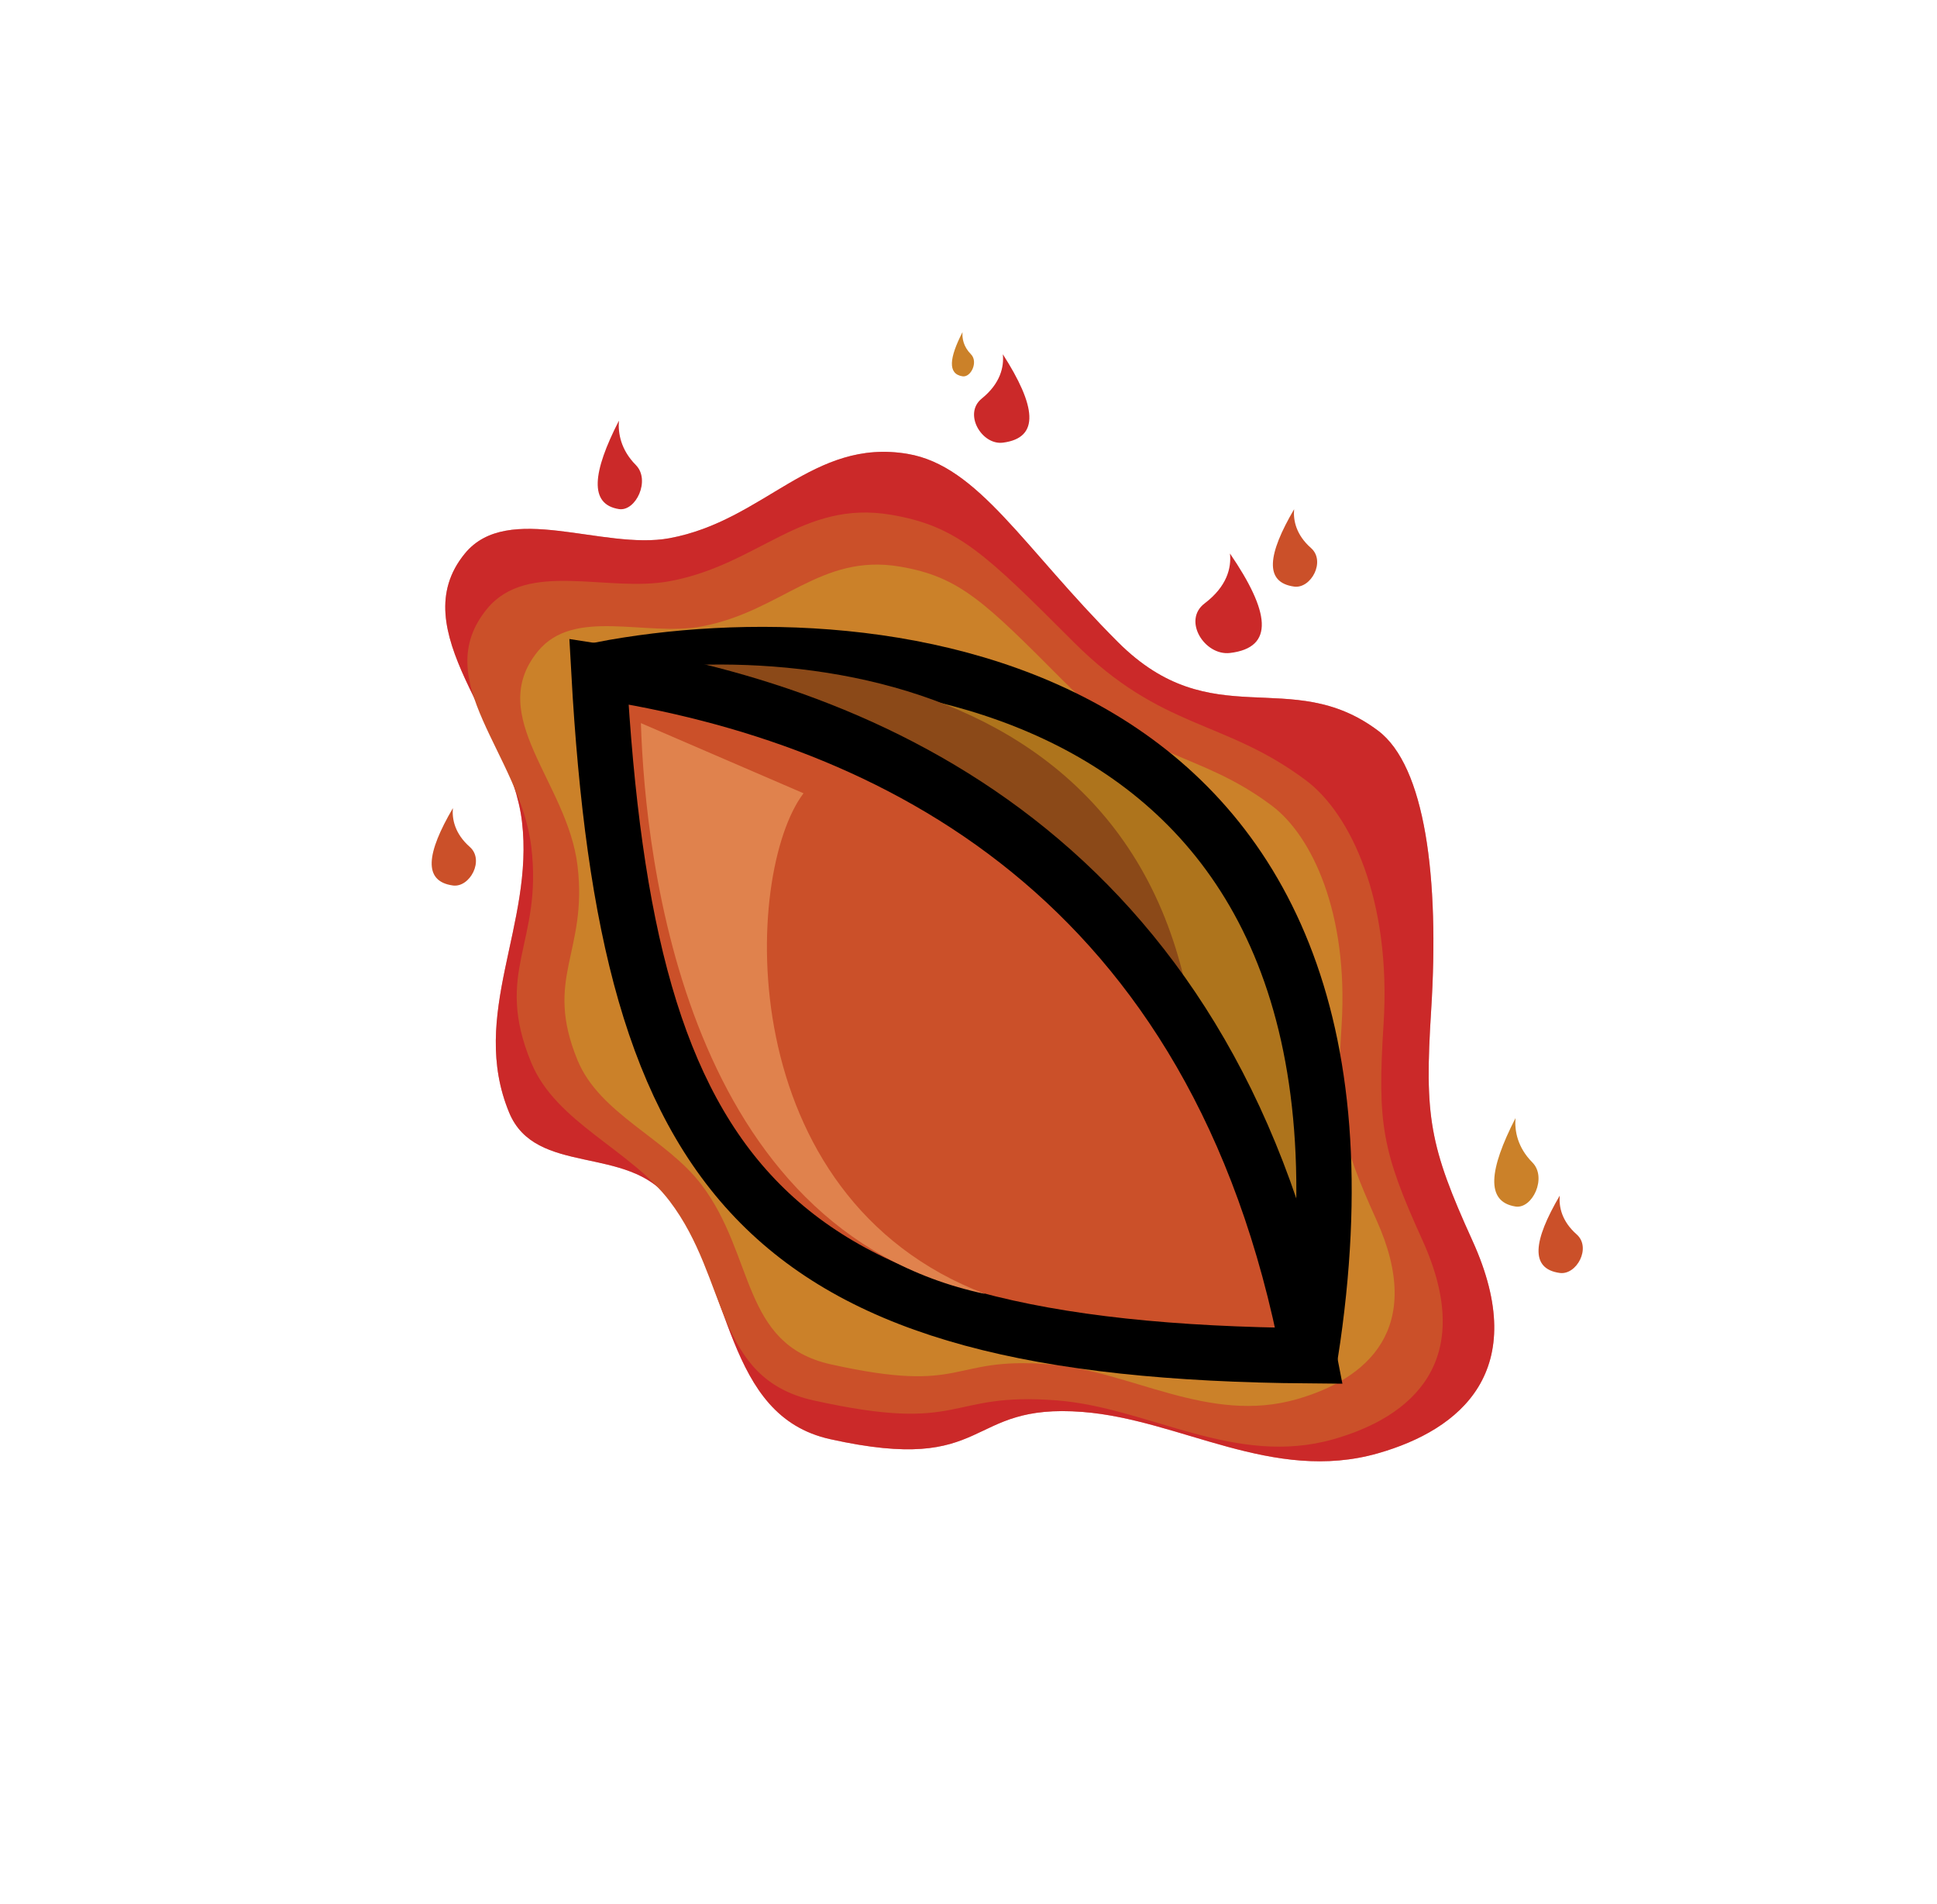 <svg width="175" height="172" viewBox="0 0 175 172" fill="none" xmlns="http://www.w3.org/2000/svg">
<g filter="url(#filter0_f)">
<path d="M129.298 91.279C128.692 100.876 129.129 103.493 133.032 112.077C138.365 123.81 131.965 129.143 124.498 131.276C114.981 133.994 106.64 128.233 97.83 127.543C87.031 126.697 89.699 133.266 75 130C65.399 127.867 66.246 115.903 60.493 108.344C56.709 103.372 48.386 106.274 46 100.5C42.341 91.646 48.275 83.519 47.159 74.214C46.089 65.286 36.298 56.953 42 50C45.884 45.263 54.47 49.731 60.493 48.616C69.095 47.023 73.423 39.549 82 41C88.401 42.083 92.466 49.467 101 58C109.533 66.533 116.581 60.063 124.498 66C128.764 69.2 130.056 79.281 129.298 91.279Z" fill="#CB2929" fill-opacity="0.5"/>
</g>
<path d="M111.124 50C114.696 55.223 115.213 58.5 111.124 58.984C108.834 59.255 106.805 56.04 108.834 54.504C110.863 52.968 111.259 51.28 111.124 50Z" fill="#CB2929"/>
<path d="M116.918 46C114.536 50.062 114.191 52.611 116.918 52.987C118.444 53.198 119.797 50.698 118.444 49.503C117.091 48.309 116.827 46.996 116.918 46Z" fill="#CB5029"/>
<path d="M55.917 38C53.536 42.642 53.191 45.556 55.917 45.986C57.444 46.226 58.797 43.369 57.444 42.004C56.091 40.638 55.827 39.138 55.917 38Z" fill="#CB2929"/>
<path d="M40.917 73C38.536 77.062 38.191 79.611 40.917 79.987C42.444 80.198 43.797 77.698 42.444 76.503C41.091 75.308 40.827 73.996 40.917 73Z" fill="#CB5029"/>
<path d="M140.918 108C138.536 112.062 138.191 114.611 140.918 114.987C142.444 115.198 143.797 112.698 142.444 111.503C141.091 110.309 140.827 108.996 140.918 108Z" fill="#CB5029"/>
<path d="M136.918 101C134.536 105.643 134.191 108.556 136.918 108.986C138.444 109.226 139.797 106.369 138.444 105.004C137.091 103.638 136.827 102.138 136.918 101Z" fill="#CB8129"/>
<path d="M90.603 32C93.58 36.642 94.011 39.556 90.603 39.986C88.695 40.226 87.004 37.369 88.695 36.004C90.386 34.638 90.716 33.138 90.603 32Z" fill="#CB2929"/>
<path d="M86.959 30C85.768 32.321 85.596 33.778 86.959 33.993C87.722 34.113 88.398 32.685 87.722 32.002C87.046 31.319 86.914 30.569 86.959 30Z" fill="#CB8129"/>
<path d="M129.298 91.279C128.692 100.876 129.129 103.493 133.032 112.077C138.365 123.81 131.965 129.143 124.498 131.276C114.981 133.994 106.64 128.233 97.83 127.543C87.031 126.697 89.699 133.266 75 130C65.399 127.867 66.246 115.903 60.493 108.344C56.709 103.372 48.386 106.274 46 100.5C42.341 91.646 48.275 83.519 47.159 74.214C46.089 65.286 36.298 56.953 42 50C45.884 45.263 54.47 49.731 60.493 48.616C69.095 47.023 73.423 39.549 82 41C88.401 42.083 92.466 49.467 101 58C109.533 66.533 116.581 60.063 124.498 66C128.764 69.2 130.056 79.281 129.298 91.279Z" fill="#CB2929"/>
<path d="M125 92.5C124.431 101.498 124.841 103.952 128.5 112C133.5 123 127.5 128 120.5 130C111.578 132.549 103.759 127.147 95.5 126.5C85.377 125.707 87.279 129.562 73.5 126.5C64.5 124.5 65.892 115.587 60.5 108.5C56.952 103.838 50.237 101.414 48 96C44.57 87.699 49.046 85.224 48 76.5C46.996 68.13 38.654 61.519 44 55C47.641 50.559 54.853 53.546 60.5 52.5C68.564 51.007 72.46 45.139 80.5 46.5C86.5 47.516 89 50 97 58C105 66 110.579 64.934 118 70.5C122 73.5 125.71 81.251 125 92.5Z" fill="#CB5029"/>
<path d="M121.208 92.614C120.699 100.718 121.066 102.928 124.346 110.176C128.828 120.084 123.449 124.587 117.174 126.388C109.176 128.684 102.166 123.819 94.761 123.236C85.686 122.522 87.391 125.994 75.038 123.236C66.969 121.435 68.218 113.407 63.383 107.024C60.203 102.826 54.182 100.642 52.177 95.766C49.102 88.289 53.114 86.061 52.177 78.203C51.277 70.664 43.798 64.71 48.59 58.839C51.855 54.839 58.321 57.529 63.383 56.587C70.612 55.242 74.105 49.957 81.313 51.183C86.693 52.098 88.934 54.335 96.106 61.541C103.278 68.746 108.28 67.786 114.933 72.799C118.518 75.501 121.845 82.482 121.208 92.614Z" fill="#CB8129"/>
<path d="M54.258 60.486C79.591 55.611 127.888 61.147 118.404 122.289C69.168 121.886 56.829 106.678 54.258 60.486Z" fill="#AE741C" stroke="black" stroke-width="5"/>
<path d="M54.373 60.893C74.906 57.418 114.281 62.557 107.513 110.914C67.453 109.833 57.18 97.577 54.373 60.893Z" fill="#8B4918"/>
<path d="M54.109 60.662C80.437 64.7 110.01 79.126 118.255 122.465C69.019 122.062 56.681 106.854 54.109 60.662Z" fill="#CB5029" stroke="black" stroke-width="5"/>
<path d="M89.017 116.889C61.936 111.127 58.287 77.708 57.903 65.32L72.596 71.658C67.122 78.86 65.969 108.131 89.017 116.889Z" fill="#E0824D"/>
<defs>
<filter id="filter0_f" x="0.228" y="0.814" width="174.772" height="171.186" filterUnits="userSpaceOnUse" color-interpolation-filters="sRGB">
<feFlood flood-opacity="0" result="BackgroundImageFix"/>
<feBlend mode="normal" in="SourceGraphic" in2="BackgroundImageFix" result="shape"/>
<feGaussianBlur stdDeviation="20" result="effect1_foregroundBlur"/>
</filter>
</defs>
</svg>
